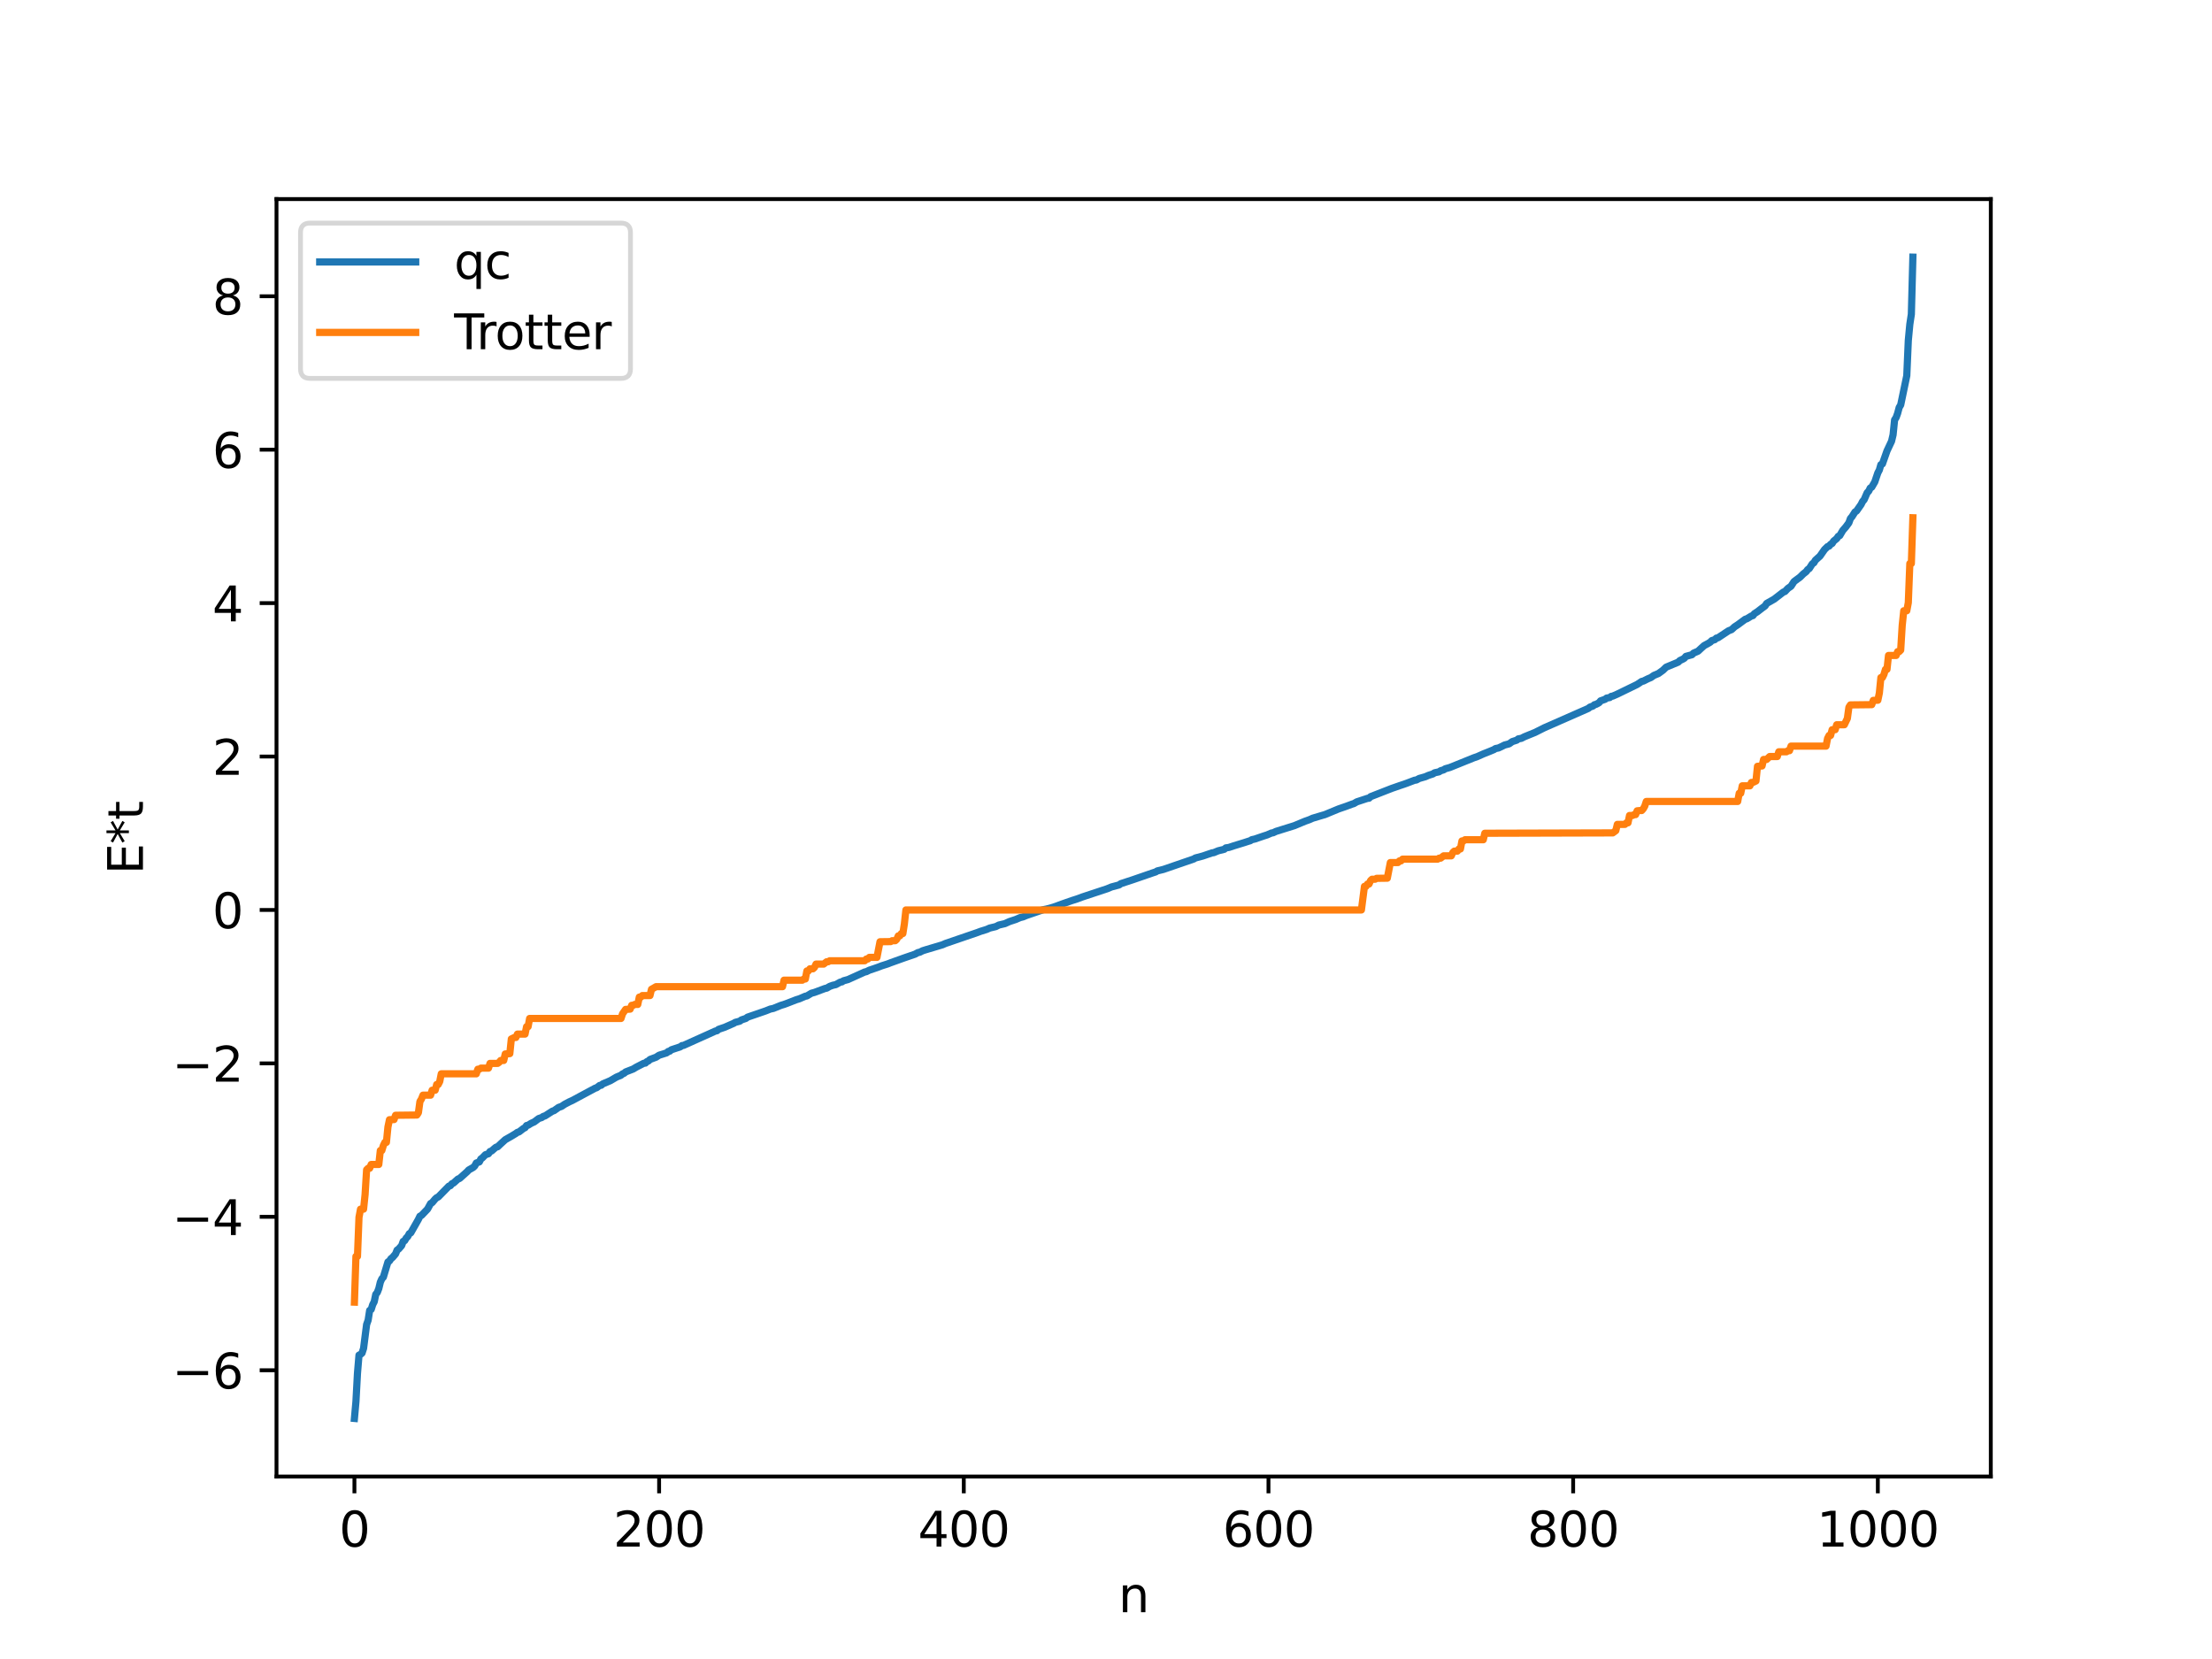 <?xml version="1.0" encoding="utf-8" standalone="no"?>
<!DOCTYPE svg PUBLIC "-//W3C//DTD SVG 1.1//EN"
  "http://www.w3.org/Graphics/SVG/1.1/DTD/svg11.dtd">
<svg xmlns:xlink="http://www.w3.org/1999/xlink" width="460.8pt" height="345.6pt" viewBox="0 0 460.8 345.6" xmlns="http://www.w3.org/2000/svg" version="1.1">
 <defs>
  <style type="text/css">*{stroke-linejoin: round; stroke-linecap: butt}</style>
 </defs>
 <g id="figure_1">
  <g id="patch_1">
   <path d="M 0 345.6 
L 460.8 345.6 
L 460.8 0 
L 0 0 
z
" style="fill: #ffffff"/>
  </g>
  <g id="axes_1">
   <g id="patch_2">
    <path d="M 57.6 307.584 
L 414.72 307.584 
L 414.72 41.472 
L 57.6 41.472 
z
" style="fill: #ffffff"/>
   </g>
   <g id="matplotlib.axis_1">
    <g id="xtick_1">
     <g id="line2d_1">
      <defs>
       <path id="m4431a8ea7b" d="M 0 0 
L 0 3.5 
" style="stroke: #000000; stroke-width: 0.8"/>
      </defs>
      <g>
       <use xlink:href="#m4431a8ea7b" x="73.833" y="307.584" style="stroke: #000000; stroke-width: 0.8"/>
      </g>
     </g>
     <g id="text_1">
      <!-- 0 -->
      <g transform="translate(70.651 322.182) scale(0.1 -0.1)">
       <defs>
        <path id="DejaVuSans-30" d="M 2034 4250 
Q 1547 4250 1301 3770 
Q 1056 3291 1056 2328 
Q 1056 1369 1301 889 
Q 1547 409 2034 409 
Q 2525 409 2770 889 
Q 3016 1369 3016 2328 
Q 3016 3291 2770 3770 
Q 2525 4250 2034 4250 
z
M 2034 4750 
Q 2819 4750 3233 4129 
Q 3647 3509 3647 2328 
Q 3647 1150 3233 529 
Q 2819 -91 2034 -91 
Q 1250 -91 836 529 
Q 422 1150 422 2328 
Q 422 3509 836 4129 
Q 1250 4750 2034 4750 
z
" transform="scale(0.016)"/>
       </defs>
       <use xlink:href="#DejaVuSans-30"/>
      </g>
     </g>
    </g>
    <g id="xtick_2">
     <g id="line2d_2">
      <g>
       <use xlink:href="#m4431a8ea7b" x="137.304" y="307.584" style="stroke: #000000; stroke-width: 0.8"/>
      </g>
     </g>
     <g id="text_2">
      <!-- 200 -->
      <g transform="translate(127.76 322.182) scale(0.1 -0.1)">
       <defs>
        <path id="DejaVuSans-32" d="M 1228 531 
L 3431 531 
L 3431 0 
L 469 0 
L 469 531 
Q 828 903 1448 1529 
Q 2069 2156 2228 2338 
Q 2531 2678 2651 2914 
Q 2772 3150 2772 3378 
Q 2772 3750 2511 3984 
Q 2250 4219 1831 4219 
Q 1534 4219 1204 4116 
Q 875 4013 500 3803 
L 500 4441 
Q 881 4594 1212 4672 
Q 1544 4750 1819 4750 
Q 2544 4750 2975 4387 
Q 3406 4025 3406 3419 
Q 3406 3131 3298 2873 
Q 3191 2616 2906 2266 
Q 2828 2175 2409 1742 
Q 1991 1309 1228 531 
z
" transform="scale(0.016)"/>
       </defs>
       <use xlink:href="#DejaVuSans-32"/>
       <use xlink:href="#DejaVuSans-30" x="63.623"/>
       <use xlink:href="#DejaVuSans-30" x="127.246"/>
      </g>
     </g>
    </g>
    <g id="xtick_3">
     <g id="line2d_3">
      <g>
       <use xlink:href="#m4431a8ea7b" x="200.775" y="307.584" style="stroke: #000000; stroke-width: 0.8"/>
      </g>
     </g>
     <g id="text_3">
      <!-- 400 -->
      <g transform="translate(191.231 322.182) scale(0.1 -0.1)">
       <defs>
        <path id="DejaVuSans-34" d="M 2419 4116 
L 825 1625 
L 2419 1625 
L 2419 4116 
z
M 2253 4666 
L 3047 4666 
L 3047 1625 
L 3713 1625 
L 3713 1100 
L 3047 1100 
L 3047 0 
L 2419 0 
L 2419 1100 
L 313 1100 
L 313 1709 
L 2253 4666 
z
" transform="scale(0.016)"/>
       </defs>
       <use xlink:href="#DejaVuSans-34"/>
       <use xlink:href="#DejaVuSans-30" x="63.623"/>
       <use xlink:href="#DejaVuSans-30" x="127.246"/>
      </g>
     </g>
    </g>
    <g id="xtick_4">
     <g id="line2d_4">
      <g>
       <use xlink:href="#m4431a8ea7b" x="264.246" y="307.584" style="stroke: #000000; stroke-width: 0.8"/>
      </g>
     </g>
     <g id="text_4">
      <!-- 600 -->
      <g transform="translate(254.702 322.182) scale(0.1 -0.1)">
       <defs>
        <path id="DejaVuSans-36" d="M 2113 2584 
Q 1688 2584 1439 2293 
Q 1191 2003 1191 1497 
Q 1191 994 1439 701 
Q 1688 409 2113 409 
Q 2538 409 2786 701 
Q 3034 994 3034 1497 
Q 3034 2003 2786 2293 
Q 2538 2584 2113 2584 
z
M 3366 4563 
L 3366 3988 
Q 3128 4100 2886 4159 
Q 2644 4219 2406 4219 
Q 1781 4219 1451 3797 
Q 1122 3375 1075 2522 
Q 1259 2794 1537 2939 
Q 1816 3084 2150 3084 
Q 2853 3084 3261 2657 
Q 3669 2231 3669 1497 
Q 3669 778 3244 343 
Q 2819 -91 2113 -91 
Q 1303 -91 875 529 
Q 447 1150 447 2328 
Q 447 3434 972 4092 
Q 1497 4750 2381 4750 
Q 2619 4750 2861 4703 
Q 3103 4656 3366 4563 
z
" transform="scale(0.016)"/>
       </defs>
       <use xlink:href="#DejaVuSans-36"/>
       <use xlink:href="#DejaVuSans-30" x="63.623"/>
       <use xlink:href="#DejaVuSans-30" x="127.246"/>
      </g>
     </g>
    </g>
    <g id="xtick_5">
     <g id="line2d_5">
      <g>
       <use xlink:href="#m4431a8ea7b" x="327.717" y="307.584" style="stroke: #000000; stroke-width: 0.8"/>
      </g>
     </g>
     <g id="text_5">
      <!-- 800 -->
      <g transform="translate(318.173 322.182) scale(0.1 -0.1)">
       <defs>
        <path id="DejaVuSans-38" d="M 2034 2216 
Q 1584 2216 1326 1975 
Q 1069 1734 1069 1313 
Q 1069 891 1326 650 
Q 1584 409 2034 409 
Q 2484 409 2743 651 
Q 3003 894 3003 1313 
Q 3003 1734 2745 1975 
Q 2488 2216 2034 2216 
z
M 1403 2484 
Q 997 2584 770 2862 
Q 544 3141 544 3541 
Q 544 4100 942 4425 
Q 1341 4750 2034 4750 
Q 2731 4750 3128 4425 
Q 3525 4100 3525 3541 
Q 3525 3141 3298 2862 
Q 3072 2584 2669 2484 
Q 3125 2378 3379 2068 
Q 3634 1759 3634 1313 
Q 3634 634 3220 271 
Q 2806 -91 2034 -91 
Q 1263 -91 848 271 
Q 434 634 434 1313 
Q 434 1759 690 2068 
Q 947 2378 1403 2484 
z
M 1172 3481 
Q 1172 3119 1398 2916 
Q 1625 2713 2034 2713 
Q 2441 2713 2670 2916 
Q 2900 3119 2900 3481 
Q 2900 3844 2670 4047 
Q 2441 4250 2034 4250 
Q 1625 4250 1398 4047 
Q 1172 3844 1172 3481 
z
" transform="scale(0.016)"/>
       </defs>
       <use xlink:href="#DejaVuSans-38"/>
       <use xlink:href="#DejaVuSans-30" x="63.623"/>
       <use xlink:href="#DejaVuSans-30" x="127.246"/>
      </g>
     </g>
    </g>
    <g id="xtick_6">
     <g id="line2d_6">
      <g>
       <use xlink:href="#m4431a8ea7b" x="391.188" y="307.584" style="stroke: #000000; stroke-width: 0.8"/>
      </g>
     </g>
     <g id="text_6">
      <!-- 1000 -->
      <g transform="translate(378.463 322.182) scale(0.1 -0.1)">
       <defs>
        <path id="DejaVuSans-31" d="M 794 531 
L 1825 531 
L 1825 4091 
L 703 3866 
L 703 4441 
L 1819 4666 
L 2450 4666 
L 2450 531 
L 3481 531 
L 3481 0 
L 794 0 
L 794 531 
z
" transform="scale(0.016)"/>
       </defs>
       <use xlink:href="#DejaVuSans-31"/>
       <use xlink:href="#DejaVuSans-30" x="63.623"/>
       <use xlink:href="#DejaVuSans-30" x="127.246"/>
       <use xlink:href="#DejaVuSans-30" x="190.869"/>
      </g>
     </g>
    </g>
    <g id="text_7">
     <!-- n -->
     <g transform="translate(232.991 335.861) scale(0.1 -0.1)">
      <defs>
       <path id="DejaVuSans-6e" d="M 3513 2113 
L 3513 0 
L 2938 0 
L 2938 2094 
Q 2938 2591 2744 2837 
Q 2550 3084 2163 3084 
Q 1697 3084 1428 2787 
Q 1159 2491 1159 1978 
L 1159 0 
L 581 0 
L 581 3500 
L 1159 3500 
L 1159 2956 
Q 1366 3272 1645 3428 
Q 1925 3584 2291 3584 
Q 2894 3584 3203 3211 
Q 3513 2838 3513 2113 
z
" transform="scale(0.016)"/>
      </defs>
      <use xlink:href="#DejaVuSans-6e"/>
     </g>
    </g>
   </g>
   <g id="matplotlib.axis_2">
    <g id="ytick_1">
     <g id="line2d_7">
      <defs>
       <path id="me7baaaafca" d="M 0 0 
L -3.5 0 
" style="stroke: #000000; stroke-width: 0.8"/>
      </defs>
      <g>
       <use xlink:href="#me7baaaafca" x="57.6" y="285.45" style="stroke: #000000; stroke-width: 0.8"/>
      </g>
     </g>
     <g id="text_8">
      <!-- −6 -->
      <g transform="translate(35.858 289.249) scale(0.1 -0.1)">
       <defs>
        <path id="DejaVuSans-2212" d="M 678 2272 
L 4684 2272 
L 4684 1741 
L 678 1741 
L 678 2272 
z
" transform="scale(0.016)"/>
       </defs>
       <use xlink:href="#DejaVuSans-2212"/>
       <use xlink:href="#DejaVuSans-36" x="83.789"/>
      </g>
     </g>
    </g>
    <g id="ytick_2">
     <g id="line2d_8">
      <g>
       <use xlink:href="#me7baaaafca" x="57.6" y="253.487" style="stroke: #000000; stroke-width: 0.8"/>
      </g>
     </g>
     <g id="text_9">
      <!-- −4 -->
      <g transform="translate(35.858 257.287) scale(0.1 -0.1)">
       <use xlink:href="#DejaVuSans-2212"/>
       <use xlink:href="#DejaVuSans-34" x="83.789"/>
      </g>
     </g>
    </g>
    <g id="ytick_3">
     <g id="line2d_9">
      <g>
       <use xlink:href="#me7baaaafca" x="57.6" y="221.525" style="stroke: #000000; stroke-width: 0.8"/>
      </g>
     </g>
     <g id="text_10">
      <!-- −2 -->
      <g transform="translate(35.858 225.324) scale(0.1 -0.1)">
       <use xlink:href="#DejaVuSans-2212"/>
       <use xlink:href="#DejaVuSans-32" x="83.789"/>
      </g>
     </g>
    </g>
    <g id="ytick_4">
     <g id="line2d_10">
      <g>
       <use xlink:href="#me7baaaafca" x="57.6" y="189.562" style="stroke: #000000; stroke-width: 0.8"/>
      </g>
     </g>
     <g id="text_11">
      <!-- 0 -->
      <g transform="translate(44.237 193.362) scale(0.1 -0.1)">
       <use xlink:href="#DejaVuSans-30"/>
      </g>
     </g>
    </g>
    <g id="ytick_5">
     <g id="line2d_11">
      <g>
       <use xlink:href="#me7baaaafca" x="57.6" y="157.6" style="stroke: #000000; stroke-width: 0.8"/>
      </g>
     </g>
     <g id="text_12">
      <!-- 2 -->
      <g transform="translate(44.237 161.399) scale(0.1 -0.1)">
       <use xlink:href="#DejaVuSans-32"/>
      </g>
     </g>
    </g>
    <g id="ytick_6">
     <g id="line2d_12">
      <g>
       <use xlink:href="#me7baaaafca" x="57.6" y="125.637" style="stroke: #000000; stroke-width: 0.8"/>
      </g>
     </g>
     <g id="text_13">
      <!-- 4 -->
      <g transform="translate(44.237 129.437) scale(0.1 -0.1)">
       <use xlink:href="#DejaVuSans-34"/>
      </g>
     </g>
    </g>
    <g id="ytick_7">
     <g id="line2d_13">
      <g>
       <use xlink:href="#me7baaaafca" x="57.6" y="93.675" style="stroke: #000000; stroke-width: 0.8"/>
      </g>
     </g>
     <g id="text_14">
      <!-- 6 -->
      <g transform="translate(44.237 97.474) scale(0.1 -0.1)">
       <use xlink:href="#DejaVuSans-36"/>
      </g>
     </g>
    </g>
    <g id="ytick_8">
     <g id="line2d_14">
      <g>
       <use xlink:href="#me7baaaafca" x="57.6" y="61.712" style="stroke: #000000; stroke-width: 0.8"/>
      </g>
     </g>
     <g id="text_15">
      <!-- 8 -->
      <g transform="translate(44.237 65.512) scale(0.1 -0.1)">
       <use xlink:href="#DejaVuSans-38"/>
      </g>
     </g>
    </g>
    <g id="text_16">
     <!-- E*t -->
     <g transform="translate(29.778 182.148) rotate(-90) scale(0.1 -0.1)">
      <defs>
       <path id="DejaVuSans-45" d="M 628 4666 
L 3578 4666 
L 3578 4134 
L 1259 4134 
L 1259 2753 
L 3481 2753 
L 3481 2222 
L 1259 2222 
L 1259 531 
L 3634 531 
L 3634 0 
L 628 0 
L 628 4666 
z
" transform="scale(0.016)"/>
       <path id="DejaVuSans-2a" d="M 3009 3897 
L 1888 3291 
L 3009 2681 
L 2828 2375 
L 1778 3009 
L 1778 1831 
L 1422 1831 
L 1422 3009 
L 372 2375 
L 191 2681 
L 1313 3291 
L 191 3897 
L 372 4206 
L 1422 3572 
L 1422 4750 
L 1778 4750 
L 1778 3572 
L 2828 4206 
L 3009 3897 
z
" transform="scale(0.016)"/>
       <path id="DejaVuSans-74" d="M 1172 4494 
L 1172 3500 
L 2356 3500 
L 2356 3053 
L 1172 3053 
L 1172 1153 
Q 1172 725 1289 603 
Q 1406 481 1766 481 
L 2356 481 
L 2356 0 
L 1766 0 
Q 1100 0 847 248 
Q 594 497 594 1153 
L 594 3053 
L 172 3053 
L 172 3500 
L 594 3500 
L 594 4494 
L 1172 4494 
z
" transform="scale(0.016)"/>
      </defs>
      <use xlink:href="#DejaVuSans-45"/>
      <use xlink:href="#DejaVuSans-2a" x="63.184"/>
      <use xlink:href="#DejaVuSans-74" x="113.184"/>
     </g>
    </g>
   </g>
   <g id="line2d_15">
    <path d="M 73.833 295.488 
L 74.15 291.972 
L 74.467 286.094 
L 74.785 282.3 
L 75.102 282.149 
L 75.42 281.868 
L 75.737 280.891 
L 76.372 275.91 
L 76.689 275.027 
L 77.006 272.98 
L 77.324 272.782 
L 77.641 271.784 
L 77.958 271.168 
L 78.276 269.645 
L 78.593 269.249 
L 78.91 268.431 
L 79.228 267.11 
L 79.545 266.397 
L 79.862 266.051 
L 80.815 262.89 
L 81.132 262.691 
L 81.449 262.198 
L 81.767 261.958 
L 82.401 261.216 
L 82.719 260.421 
L 83.036 260.203 
L 83.671 259.478 
L 83.988 258.603 
L 84.305 258.451 
L 84.623 257.906 
L 84.94 257.596 
L 85.258 257.001 
L 85.575 256.818 
L 87.162 254.022 
L 87.479 253.354 
L 87.796 253.2 
L 89.066 251.875 
L 89.7 250.72 
L 90.018 250.539 
L 90.653 249.785 
L 90.97 249.493 
L 91.287 249.358 
L 93.509 247.092 
L 93.826 246.996 
L 94.143 246.597 
L 94.461 246.458 
L 95.413 245.606 
L 95.73 245.505 
L 97.317 244.083 
L 97.634 243.733 
L 98.586 243.19 
L 98.904 242.877 
L 99.221 242.273 
L 99.856 242.046 
L 100.173 241.432 
L 100.491 241.204 
L 101.125 240.55 
L 101.76 240.348 
L 102.077 239.877 
L 102.395 239.782 
L 103.029 239.221 
L 103.347 238.97 
L 103.664 238.893 
L 104.299 238.292 
L 105.251 237.422 
L 106.52 236.7 
L 107.472 236.122 
L 107.79 235.879 
L 108.107 235.805 
L 109.059 235.072 
L 109.377 234.923 
L 109.694 234.469 
L 110.011 234.403 
L 110.646 234.007 
L 111.281 233.72 
L 112.233 233.007 
L 112.867 232.799 
L 113.185 232.556 
L 113.502 232.483 
L 115.089 231.469 
L 115.406 231.374 
L 116.358 230.702 
L 116.993 230.472 
L 117.628 230.042 
L 118.58 229.538 
L 119.215 229.25 
L 123.975 226.692 
L 124.292 226.596 
L 124.927 226.116 
L 125.244 226.081 
L 125.562 225.798 
L 127.148 225.126 
L 128.418 224.38 
L 129.37 223.988 
L 129.687 223.704 
L 130.005 223.598 
L 130.322 223.308 
L 131.909 222.69 
L 132.543 222.304 
L 134.13 221.489 
L 134.448 221.462 
L 134.765 221.145 
L 135.082 221.028 
L 135.4 220.707 
L 136.669 220.237 
L 137.304 219.822 
L 138.891 219.326 
L 139.208 219.035 
L 139.525 218.978 
L 139.843 218.695 
L 141.747 218.059 
L 142.064 217.814 
L 142.381 217.781 
L 149.046 214.78 
L 149.363 214.722 
L 149.681 214.433 
L 150.95 214.005 
L 152.854 213.172 
L 153.172 212.974 
L 154.124 212.727 
L 154.441 212.471 
L 155.393 212.153 
L 155.71 211.897 
L 159.519 210.586 
L 160.471 210.205 
L 161.105 210.071 
L 162.692 209.43 
L 163.327 209.241 
L 163.962 209.008 
L 165.866 208.266 
L 166.5 208.072 
L 167.77 207.529 
L 168.087 207.476 
L 169.039 206.904 
L 169.674 206.735 
L 171.896 205.906 
L 172.213 205.854 
L 172.848 205.483 
L 173.482 205.252 
L 174.117 205.113 
L 175.069 204.582 
L 175.386 204.547 
L 175.704 204.32 
L 176.656 204.059 
L 180.147 202.481 
L 180.464 202.422 
L 181.099 202.106 
L 182.051 201.789 
L 183.003 201.457 
L 183.638 201.209 
L 184.907 200.805 
L 185.542 200.556 
L 188.398 199.535 
L 190.62 198.771 
L 191.254 198.424 
L 191.572 198.382 
L 192.206 198.058 
L 192.841 197.857 
L 196.332 196.818 
L 196.967 196.537 
L 203.631 194.254 
L 204.266 194.012 
L 205.535 193.619 
L 206.17 193.334 
L 207.439 193.03 
L 208.074 192.705 
L 209.343 192.406 
L 210.296 191.974 
L 211.565 191.557 
L 212.517 191.151 
L 213.152 190.99 
L 213.786 190.721 
L 214.739 190.392 
L 217.277 189.522 
L 218.547 189.237 
L 219.499 188.955 
L 221.403 188.266 
L 223.307 187.6 
L 224.259 187.297 
L 225.529 186.835 
L 230.606 185.157 
L 231.558 184.764 
L 233.145 184.343 
L 233.462 184.094 
L 234.732 183.677 
L 236.001 183.262 
L 240.127 181.839 
L 240.762 181.632 
L 241.079 181.429 
L 242.348 181.119 
L 248.696 178.936 
L 249.013 178.736 
L 250.6 178.313 
L 252.504 177.661 
L 252.821 177.631 
L 253.773 177.237 
L 255.043 176.919 
L 255.36 176.633 
L 255.995 176.542 
L 256.947 176.222 
L 259.168 175.542 
L 260.12 175.231 
L 260.438 175.147 
L 260.755 174.927 
L 261.39 174.787 
L 263.294 174.139 
L 263.929 173.94 
L 264.881 173.528 
L 265.198 173.485 
L 265.833 173.188 
L 269.641 172.001 
L 271.862 171.077 
L 272.815 170.738 
L 273.449 170.451 
L 275.353 169.882 
L 275.988 169.701 
L 278.844 168.518 
L 280.431 167.972 
L 281.7 167.499 
L 282.018 167.408 
L 282.653 167.038 
L 284.874 166.306 
L 285.191 166.282 
L 285.509 165.962 
L 289.952 164.228 
L 290.586 164.01 
L 291.539 163.676 
L 292.491 163.359 
L 293.125 163.132 
L 294.712 162.527 
L 295.029 162.502 
L 295.664 162.163 
L 296.934 161.804 
L 297.568 161.523 
L 298.52 161.218 
L 298.838 160.988 
L 299.79 160.785 
L 300.107 160.558 
L 300.742 160.372 
L 301.059 160.152 
L 302.011 159.887 
L 307.089 157.836 
L 307.724 157.624 
L 308.993 157.057 
L 310.262 156.553 
L 311.215 156.157 
L 311.532 155.941 
L 312.167 155.815 
L 312.801 155.519 
L 313.436 155.201 
L 314.071 155.036 
L 314.388 154.95 
L 315.023 154.492 
L 315.975 154.186 
L 316.292 153.923 
L 316.927 153.81 
L 317.562 153.483 
L 319.783 152.577 
L 321.687 151.618 
L 330.891 147.57 
L 331.208 147.302 
L 331.843 147.082 
L 332.16 146.803 
L 332.477 146.733 
L 333.112 146.39 
L 333.429 146.001 
L 334.381 145.671 
L 334.699 145.42 
L 335.334 145.316 
L 335.651 145.063 
L 335.968 145.011 
L 336.92 144.593 
L 341.046 142.585 
L 341.681 142.164 
L 341.998 141.946 
L 342.315 141.892 
L 343.267 141.414 
L 343.902 141.147 
L 344.537 140.7 
L 345.489 140.302 
L 346.441 139.61 
L 347.076 138.988 
L 349.615 137.935 
L 349.932 137.61 
L 350.567 137.311 
L 350.884 137.123 
L 351.201 136.734 
L 352.471 136.39 
L 352.788 136.062 
L 353.74 135.65 
L 354.375 135.054 
L 355.01 134.485 
L 355.644 134.146 
L 356.279 133.776 
L 356.596 133.449 
L 357.231 133.248 
L 357.548 132.929 
L 357.866 132.877 
L 360.087 131.408 
L 360.722 131.158 
L 361.357 130.571 
L 361.991 130.162 
L 363.578 128.99 
L 363.896 128.906 
L 364.848 128.323 
L 365.165 128.243 
L 365.482 127.826 
L 366.117 127.424 
L 367.069 126.683 
L 367.704 126.22 
L 368.021 125.714 
L 369.608 124.807 
L 371.512 123.334 
L 371.829 123.227 
L 372.464 122.563 
L 373.099 122.123 
L 373.734 121.145 
L 375.003 120.209 
L 375.638 119.574 
L 376.272 119.07 
L 376.59 118.632 
L 376.907 118.437 
L 377.542 117.445 
L 377.859 117.247 
L 378.177 116.704 
L 378.811 116.133 
L 379.129 115.852 
L 380.081 114.486 
L 380.715 113.865 
L 381.033 113.767 
L 381.35 113.384 
L 381.667 113.212 
L 381.985 112.713 
L 382.62 112.2 
L 382.937 111.727 
L 383.254 111.576 
L 383.889 110.494 
L 384.524 109.767 
L 385.158 108.904 
L 385.476 108.014 
L 385.793 107.652 
L 386.428 106.653 
L 386.745 106.459 
L 387.697 105.096 
L 388.015 104.46 
L 388.332 104.1 
L 388.967 102.634 
L 389.284 102.316 
L 389.601 101.675 
L 389.919 101.48 
L 390.553 100.383 
L 391.188 98.505 
L 391.505 97.902 
L 391.823 96.789 
L 392.14 96.645 
L 393.092 93.94 
L 394.044 91.912 
L 394.362 90.58 
L 394.679 87.474 
L 394.996 86.975 
L 395.314 86.098 
L 395.631 84.887 
L 395.948 84.362 
L 397.218 78.262 
L 397.535 70.915 
L 397.853 67.548 
L 398.17 65.462 
L 398.487 53.568 
L 398.487 53.568 
" clip-path="url(#p6d86072d83)" style="fill: none; stroke: #1f77b4; stroke-width: 1.5; stroke-linecap: square"/>
   </g>
   <g id="line2d_16">
    <path d="M 73.833 271.265 
L 74.15 261.731 
L 74.467 261.731 
L 74.785 253.582 
L 75.102 251.889 
L 75.737 251.889 
L 76.054 248.84 
L 76.372 243.692 
L 76.689 243.376 
L 77.006 243.376 
L 77.324 242.58 
L 78.91 242.58 
L 79.228 239.676 
L 79.545 239.676 
L 79.862 238.625 
L 80.18 237.975 
L 80.497 237.975 
L 80.815 234.764 
L 81.132 233.253 
L 82.084 233.227 
L 82.401 232.332 
L 86.844 232.281 
L 87.162 231.791 
L 87.479 229.464 
L 87.796 228.95 
L 88.114 228.144 
L 89.7 228.144 
L 90.018 227.115 
L 90.653 227.115 
L 90.97 225.92 
L 91.287 225.92 
L 91.605 225.297 
L 91.922 223.695 
L 99.221 223.695 
L 99.539 222.74 
L 99.856 222.74 
L 100.173 222.514 
L 101.76 222.514 
L 102.077 221.525 
L 103.664 221.525 
L 103.981 221.302 
L 104.299 220.916 
L 104.934 220.916 
L 105.251 219.559 
L 106.203 219.491 
L 106.52 216.428 
L 107.155 216.126 
L 107.472 216.126 
L 107.79 215.421 
L 109.377 215.421 
L 109.694 213.873 
L 110.011 213.873 
L 110.329 212.163 
L 129.37 212.163 
L 129.687 211.192 
L 130.322 210.278 
L 131.274 210.22 
L 131.591 209.425 
L 131.909 209.425 
L 132.226 209.243 
L 132.861 209.243 
L 133.178 207.713 
L 133.496 207.713 
L 133.813 207.393 
L 135.4 207.393 
L 135.717 206.088 
L 136.669 205.544 
L 163.01 205.544 
L 163.327 204.19 
L 167.135 204.19 
L 167.453 203.942 
L 167.77 203.942 
L 168.087 202.266 
L 168.405 202.266 
L 168.722 201.819 
L 169.357 201.819 
L 169.674 201.53 
L 169.991 200.839 
L 171.578 200.839 
L 172.213 200.351 
L 172.53 200.351 
L 172.848 200.144 
L 180.147 200.144 
L 180.464 199.788 
L 180.781 199.788 
L 181.099 199.439 
L 182.686 199.439 
L 183.32 196.182 
L 185.542 196.153 
L 185.859 195.964 
L 186.494 195.964 
L 186.811 195.678 
L 187.129 194.962 
L 187.446 194.962 
L 187.763 194.476 
L 188.081 194.476 
L 188.398 192.451 
L 188.715 189.562 
L 283.605 189.562 
L 284.239 184.648 
L 284.557 184.648 
L 284.874 184.163 
L 285.191 184.163 
L 285.509 183.447 
L 285.826 183.161 
L 286.461 183.161 
L 286.778 182.972 
L 289 182.943 
L 289.634 179.685 
L 291.221 179.685 
L 291.539 179.336 
L 291.856 179.336 
L 292.173 178.98 
L 299.472 178.98 
L 299.79 178.773 
L 300.107 178.773 
L 300.742 178.286 
L 302.329 178.286 
L 302.646 177.595 
L 302.963 177.306 
L 303.598 177.306 
L 303.915 176.859 
L 304.233 176.859 
L 304.55 175.183 
L 304.867 175.183 
L 305.185 174.935 
L 308.993 174.935 
L 309.31 173.581 
L 335.968 173.507 
L 336.603 173.036 
L 336.92 171.732 
L 338.507 171.732 
L 338.824 171.411 
L 339.142 171.411 
L 339.459 169.881 
L 340.094 169.881 
L 340.411 169.7 
L 340.729 169.7 
L 341.046 168.905 
L 341.681 168.847 
L 341.998 168.847 
L 342.315 168.493 
L 342.633 167.933 
L 342.95 166.962 
L 361.991 166.961 
L 362.309 165.252 
L 362.626 165.252 
L 362.943 163.704 
L 364.53 163.704 
L 364.848 162.999 
L 365.165 162.999 
L 365.8 162.696 
L 366.117 159.634 
L 367.069 159.566 
L 367.386 158.209 
L 368.021 158.209 
L 368.656 157.6 
L 370.243 157.6 
L 370.56 156.61 
L 372.147 156.61 
L 372.464 156.385 
L 372.781 156.385 
L 373.099 155.43 
L 380.398 155.43 
L 380.715 153.828 
L 381.033 153.205 
L 381.35 153.205 
L 381.667 152.01 
L 382.302 152.01 
L 382.62 150.98 
L 384.206 150.98 
L 384.841 149.66 
L 385.158 147.333 
L 385.476 146.844 
L 389.919 146.793 
L 390.236 145.898 
L 391.188 145.872 
L 391.505 144.361 
L 391.823 141.149 
L 392.14 141.149 
L 392.458 140.5 
L 392.775 139.449 
L 393.092 139.449 
L 393.41 136.545 
L 394.996 136.545 
L 395.314 135.748 
L 395.631 135.748 
L 395.948 135.432 
L 396.266 130.285 
L 396.583 127.236 
L 397.218 127.236 
L 397.535 125.543 
L 397.853 117.394 
L 398.17 117.394 
L 398.487 107.86 
L 398.487 107.86 
" clip-path="url(#p6d86072d83)" style="fill: none; stroke: #ff7f0e; stroke-width: 1.5; stroke-linecap: square"/>
   </g>
   <g id="patch_3">
    <path d="M 57.6 307.584 
L 57.6 41.472 
" style="fill: none; stroke: #000000; stroke-width: 0.8; stroke-linejoin: miter; stroke-linecap: square"/>
   </g>
   <g id="patch_4">
    <path d="M 414.72 307.584 
L 414.72 41.472 
" style="fill: none; stroke: #000000; stroke-width: 0.8; stroke-linejoin: miter; stroke-linecap: square"/>
   </g>
   <g id="patch_5">
    <path d="M 57.6 307.584 
L 414.72 307.584 
" style="fill: none; stroke: #000000; stroke-width: 0.8; stroke-linejoin: miter; stroke-linecap: square"/>
   </g>
   <g id="patch_6">
    <path d="M 57.6 41.472 
L 414.72 41.472 
" style="fill: none; stroke: #000000; stroke-width: 0.8; stroke-linejoin: miter; stroke-linecap: square"/>
   </g>
   <g id="legend_1">
    <g id="patch_7">
     <path d="M 64.6 78.828 
L 129.342 78.828 
Q 131.342 78.828 131.342 76.828 
L 131.342 48.472 
Q 131.342 46.472 129.342 46.472 
L 64.6 46.472 
Q 62.6 46.472 62.6 48.472 
L 62.6 76.828 
Q 62.6 78.828 64.6 78.828 
z
" style="fill: #ffffff; opacity: 0.8; stroke: #cccccc; stroke-linejoin: miter"/>
    </g>
    <g id="line2d_17">
     <path d="M 66.6 54.57 
L 76.6 54.57 
L 86.6 54.57 
" style="fill: none; stroke: #1f77b4; stroke-width: 1.5; stroke-linecap: square"/>
    </g>
    <g id="text_17">
     <!-- qc -->
     <g transform="translate(94.6 58.07) scale(0.1 -0.1)">
      <defs>
       <path id="DejaVuSans-71" d="M 947 1747 
Q 947 1113 1208 752 
Q 1469 391 1925 391 
Q 2381 391 2643 752 
Q 2906 1113 2906 1747 
Q 2906 2381 2643 2742 
Q 2381 3103 1925 3103 
Q 1469 3103 1208 2742 
Q 947 2381 947 1747 
z
M 2906 525 
Q 2725 213 2448 61 
Q 2172 -91 1784 -91 
Q 1150 -91 751 415 
Q 353 922 353 1747 
Q 353 2572 751 3078 
Q 1150 3584 1784 3584 
Q 2172 3584 2448 3432 
Q 2725 3281 2906 2969 
L 2906 3500 
L 3481 3500 
L 3481 -1331 
L 2906 -1331 
L 2906 525 
z
" transform="scale(0.016)"/>
       <path id="DejaVuSans-63" d="M 3122 3366 
L 3122 2828 
Q 2878 2963 2633 3030 
Q 2388 3097 2138 3097 
Q 1578 3097 1268 2742 
Q 959 2388 959 1747 
Q 959 1106 1268 751 
Q 1578 397 2138 397 
Q 2388 397 2633 464 
Q 2878 531 3122 666 
L 3122 134 
Q 2881 22 2623 -34 
Q 2366 -91 2075 -91 
Q 1284 -91 818 406 
Q 353 903 353 1747 
Q 353 2603 823 3093 
Q 1294 3584 2113 3584 
Q 2378 3584 2631 3529 
Q 2884 3475 3122 3366 
z
" transform="scale(0.016)"/>
      </defs>
      <use xlink:href="#DejaVuSans-71"/>
      <use xlink:href="#DejaVuSans-63" x="63.477"/>
     </g>
    </g>
    <g id="line2d_18">
     <path d="M 66.6 69.249 
L 76.6 69.249 
L 86.6 69.249 
" style="fill: none; stroke: #ff7f0e; stroke-width: 1.5; stroke-linecap: square"/>
    </g>
    <g id="text_18">
     <!-- Trotter -->
     <g transform="translate(94.6 72.749) scale(0.1 -0.1)">
      <defs>
       <path id="DejaVuSans-54" d="M -19 4666 
L 3928 4666 
L 3928 4134 
L 2272 4134 
L 2272 0 
L 1638 0 
L 1638 4134 
L -19 4134 
L -19 4666 
z
" transform="scale(0.016)"/>
       <path id="DejaVuSans-72" d="M 2631 2963 
Q 2534 3019 2420 3045 
Q 2306 3072 2169 3072 
Q 1681 3072 1420 2755 
Q 1159 2438 1159 1844 
L 1159 0 
L 581 0 
L 581 3500 
L 1159 3500 
L 1159 2956 
Q 1341 3275 1631 3429 
Q 1922 3584 2338 3584 
Q 2397 3584 2469 3576 
Q 2541 3569 2628 3553 
L 2631 2963 
z
" transform="scale(0.016)"/>
       <path id="DejaVuSans-6f" d="M 1959 3097 
Q 1497 3097 1228 2736 
Q 959 2375 959 1747 
Q 959 1119 1226 758 
Q 1494 397 1959 397 
Q 2419 397 2687 759 
Q 2956 1122 2956 1747 
Q 2956 2369 2687 2733 
Q 2419 3097 1959 3097 
z
M 1959 3584 
Q 2709 3584 3137 3096 
Q 3566 2609 3566 1747 
Q 3566 888 3137 398 
Q 2709 -91 1959 -91 
Q 1206 -91 779 398 
Q 353 888 353 1747 
Q 353 2609 779 3096 
Q 1206 3584 1959 3584 
z
" transform="scale(0.016)"/>
       <path id="DejaVuSans-65" d="M 3597 1894 
L 3597 1613 
L 953 1613 
Q 991 1019 1311 708 
Q 1631 397 2203 397 
Q 2534 397 2845 478 
Q 3156 559 3463 722 
L 3463 178 
Q 3153 47 2828 -22 
Q 2503 -91 2169 -91 
Q 1331 -91 842 396 
Q 353 884 353 1716 
Q 353 2575 817 3079 
Q 1281 3584 2069 3584 
Q 2775 3584 3186 3129 
Q 3597 2675 3597 1894 
z
M 3022 2063 
Q 3016 2534 2758 2815 
Q 2500 3097 2075 3097 
Q 1594 3097 1305 2825 
Q 1016 2553 972 2059 
L 3022 2063 
z
" transform="scale(0.016)"/>
      </defs>
      <use xlink:href="#DejaVuSans-54"/>
      <use xlink:href="#DejaVuSans-72" x="46.334"/>
      <use xlink:href="#DejaVuSans-6f" x="85.197"/>
      <use xlink:href="#DejaVuSans-74" x="146.379"/>
      <use xlink:href="#DejaVuSans-74" x="185.588"/>
      <use xlink:href="#DejaVuSans-65" x="224.797"/>
      <use xlink:href="#DejaVuSans-72" x="286.32"/>
     </g>
    </g>
   </g>
  </g>
 </g>
 <defs>
  <clipPath id="p6d86072d83">
   <rect x="57.6" y="41.472" width="357.12" height="266.112"/>
  </clipPath>
 </defs>
</svg>

